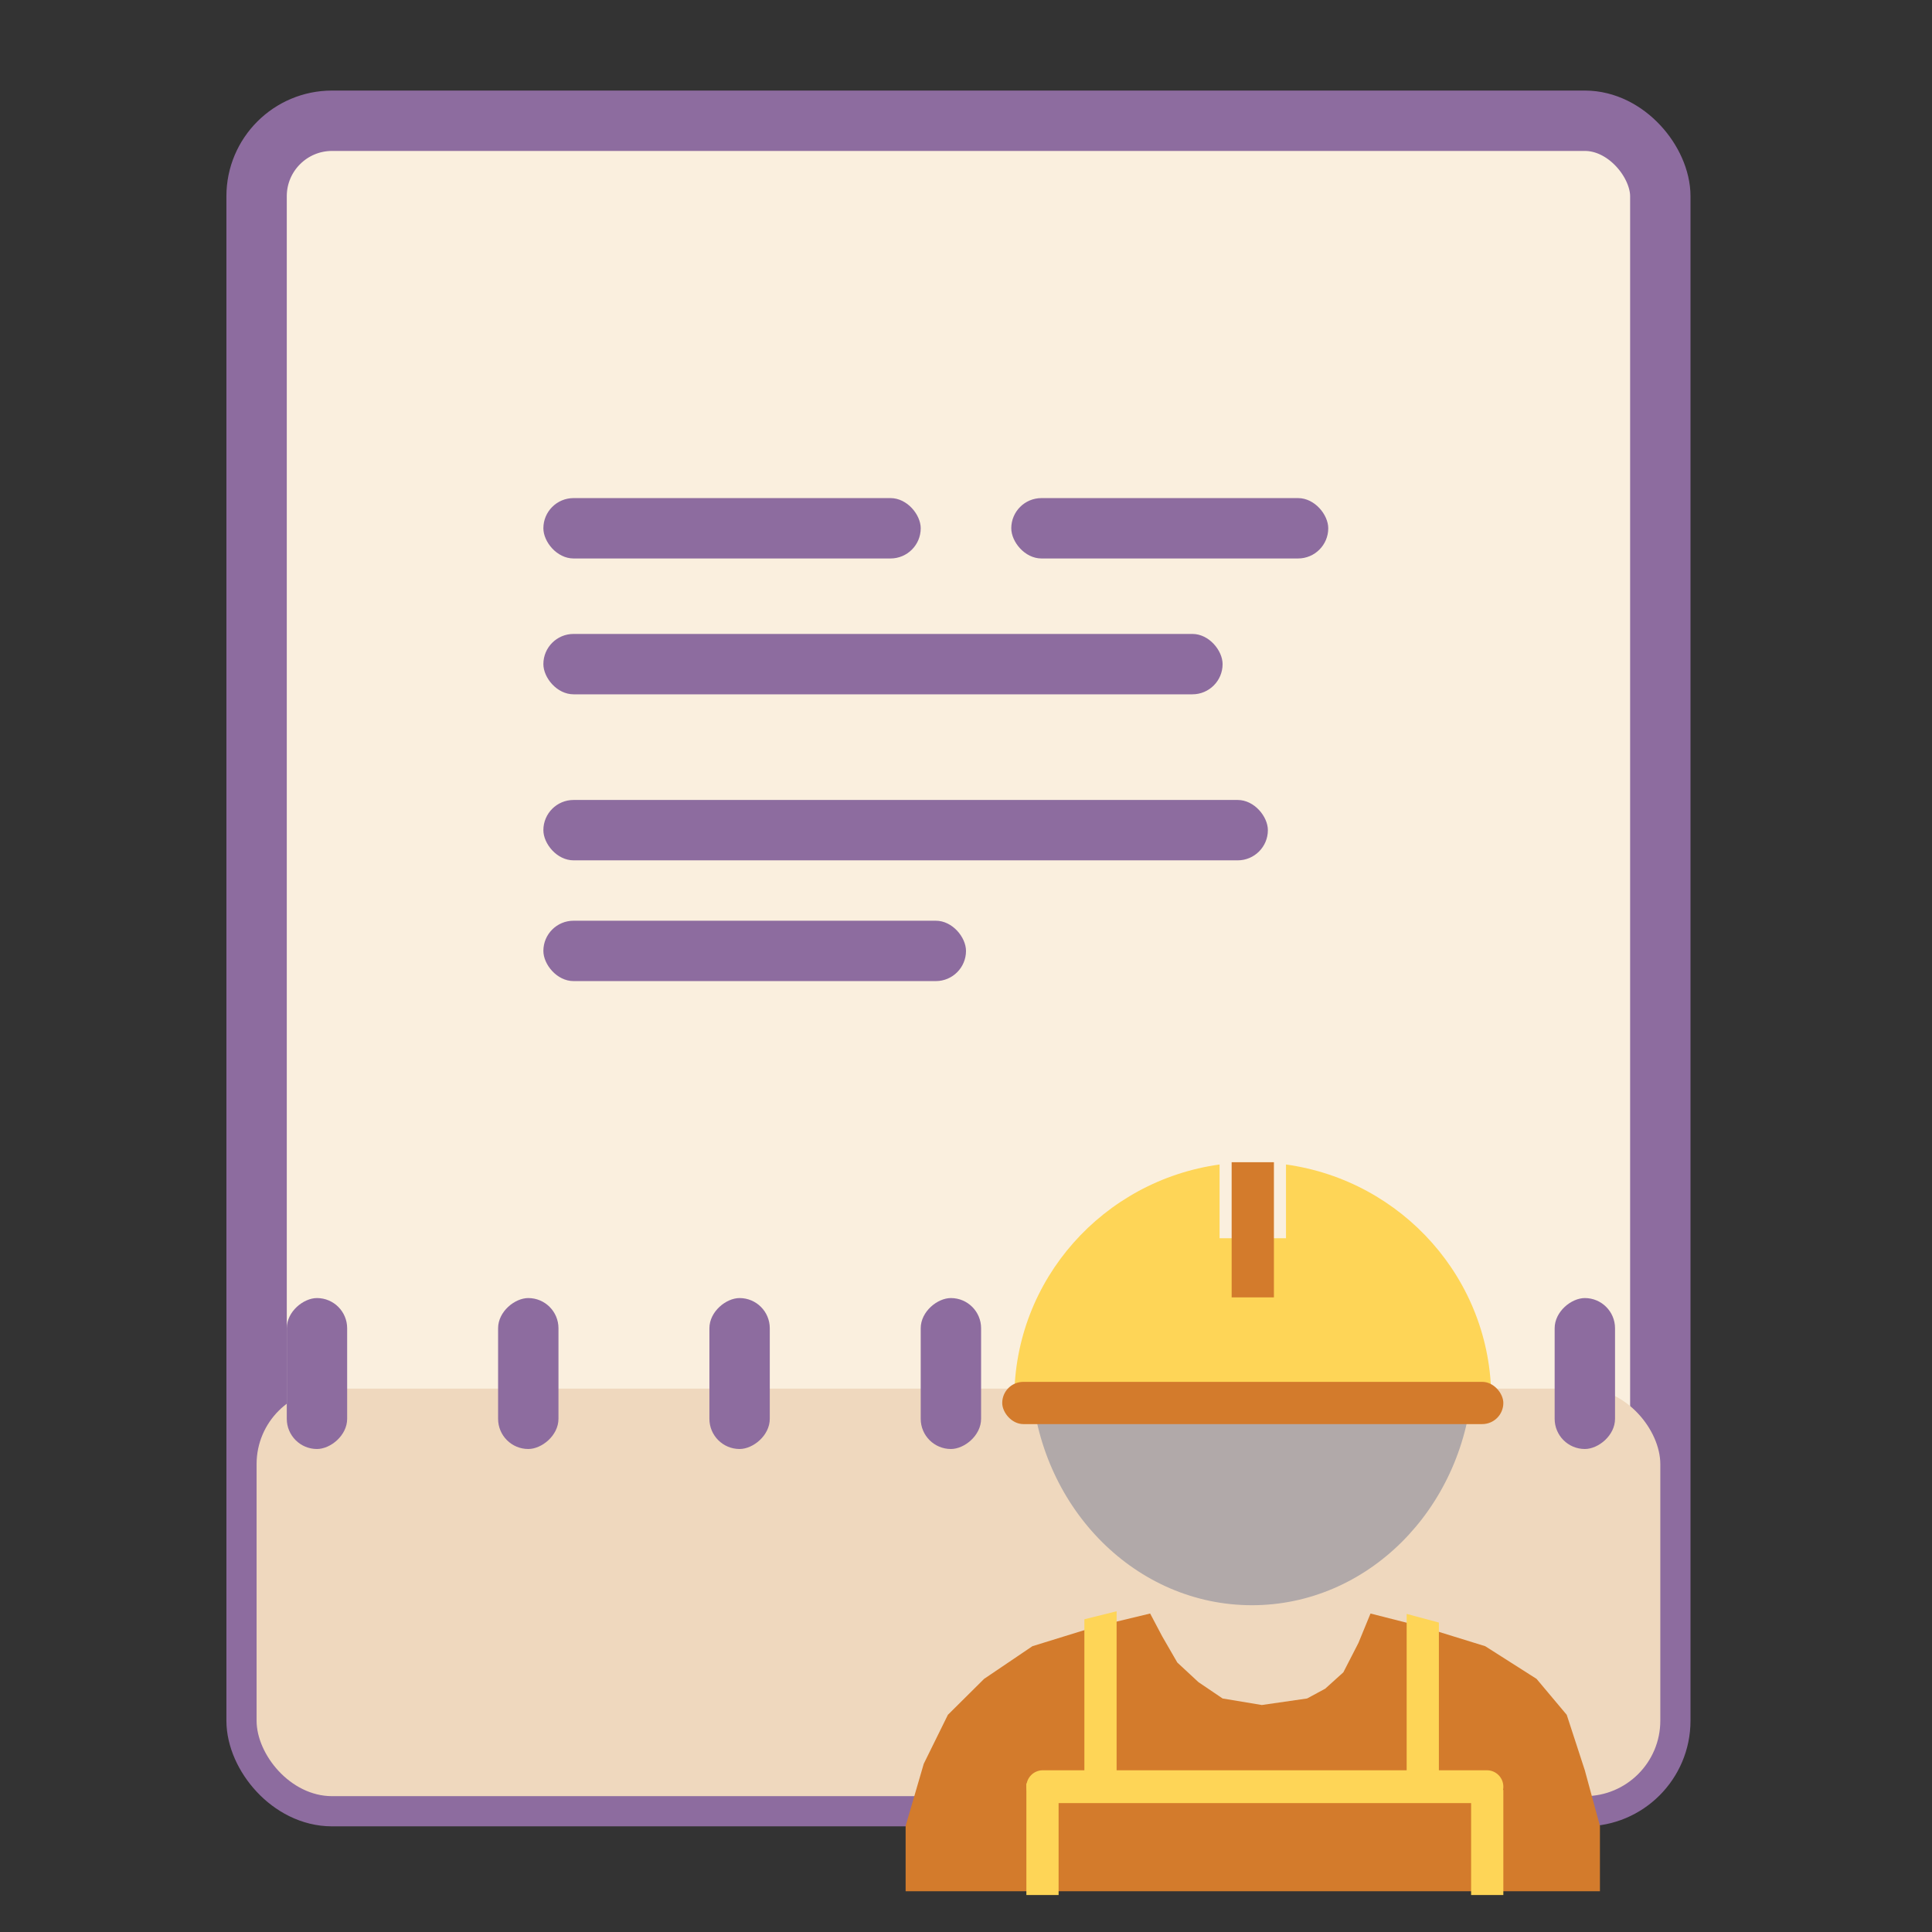 <svg width="128" height="128" viewBox="0 0 128 128" fill="none" xmlns="http://www.w3.org/2000/svg">
<rect x="0" y="0" width="128" height="128" fill="#333333" stroke="none"/>
<rect x="17" y="8" width="93" height="111" rx="5" fill="#FAEFDE" stroke="#8D6C9F" stroke-width="4"/>
<g style="mix-blend-mode:multiply">
<rect x="17" y="92" width="93" height="27" rx="5" fill="#EFD8BE"/>
</g>
<rect x="36" y="33" width="25" height="4" rx="2" fill="#8D6C9F"/>
<rect x="36" y="42" width="45" height="4" rx="2" fill="#8D6C9F"/>
<rect x="36" y="53" width="48" height="4" rx="2" fill="#8D6C9F"/>
<rect x="36" y="61" width="28" height="4" rx="2" fill="#8D6C9F"/>
<rect x="67" y="33" width="21" height="4" rx="2" fill="#8D6C9F"/>
<rect x="23" y="86" width="10" height="4" rx="2" transform="rotate(90 23 86)" fill="#8D6C9F"/>
<rect x="37" y="86" width="10" height="4" rx="2" transform="rotate(90 37 86)" fill="#8D6C9F"/>
<rect x="65" y="86" width="10" height="4" rx="2" transform="rotate(90 65 86)" fill="#8D6C9F"/>
<rect x="79" y="86" width="10" height="4" rx="2" transform="rotate(90 79 86)" fill="#8D6C9F"/>
<rect x="93" y="86" width="10" height="4" rx="2" transform="rotate(90 93 86)" fill="#8D6C9F"/>
<rect x="107" y="86" width="10" height="4" rx="2" transform="rotate(90 107 86)" fill="#8D6C9F"/>
<rect x="51" y="86" width="10" height="4" rx="2" transform="rotate(90 51 86)" fill="#8D6C9F"/>
<path fill-rule="evenodd" clip-rule="evenodd" d="M68.351 91.95C69.018 100.022 75.296 106.35 82.943 106.35C90.59 106.35 96.869 100.022 97.536 91.95H68.351Z" fill="#B1A9A9"/>
<path fill-rule="evenodd" clip-rule="evenodd" d="M80.8 77.151C73.115 78.213 67.2 84.757 67.2 92.671L67.2 92.671H98.8V92.671C98.8 84.757 92.885 78.213 85.2 77.151V82.037H80.8V77.151Z" fill="#FED557"/>
<rect x="81.6" y="77" width="2.8" height="8.955" fill="#D37B2C"/>
<rect x="66.4" y="91.552" width="33.2" height="2.798" rx="1.399" fill="#D37B2C"/>
<path d="M76.2 106.9L72.6 107.766L68.4 109.065L65.2 111.229L62.8 113.611L61.2 116.858L60 120.971V125.3H106V120.971L105 117.291L103.8 113.611L101.8 111.229L98.4 109.065L94.2 107.766L90.8 106.9L90 108.848L89 110.796L87.8 111.879L86.6 112.528L83.6 112.961L81 112.528L79.4 111.446L78 110.147L77 108.415L76.2 106.9Z" fill="#D37B2C"/>
<path d="M71.843 107.281L73.978 106.75V117.72H71.843V107.281Z" fill="#FED557"/>
<path d="M93.195 106.925L95.33 107.498V117.72H93.195V106.925Z" fill="#FED557"/>
<rect x="97.465" y="118.59" width="2.135" height="6.96" fill="#FED557"/>
<rect x="68" y="118.155" width="2.135" height="7.395" fill="#FED557"/>
<path d="M98.513 117.285C99.113 117.285 99.6 117.772 99.6 118.373V118.373C99.6 118.973 99.113 119.46 98.513 119.46L69.088 119.46C68.487 119.46 68 118.973 68 118.373V118.373C68 117.772 68.487 117.285 69.088 117.285L98.513 117.285Z" fill="#FED557"/>
</svg>
